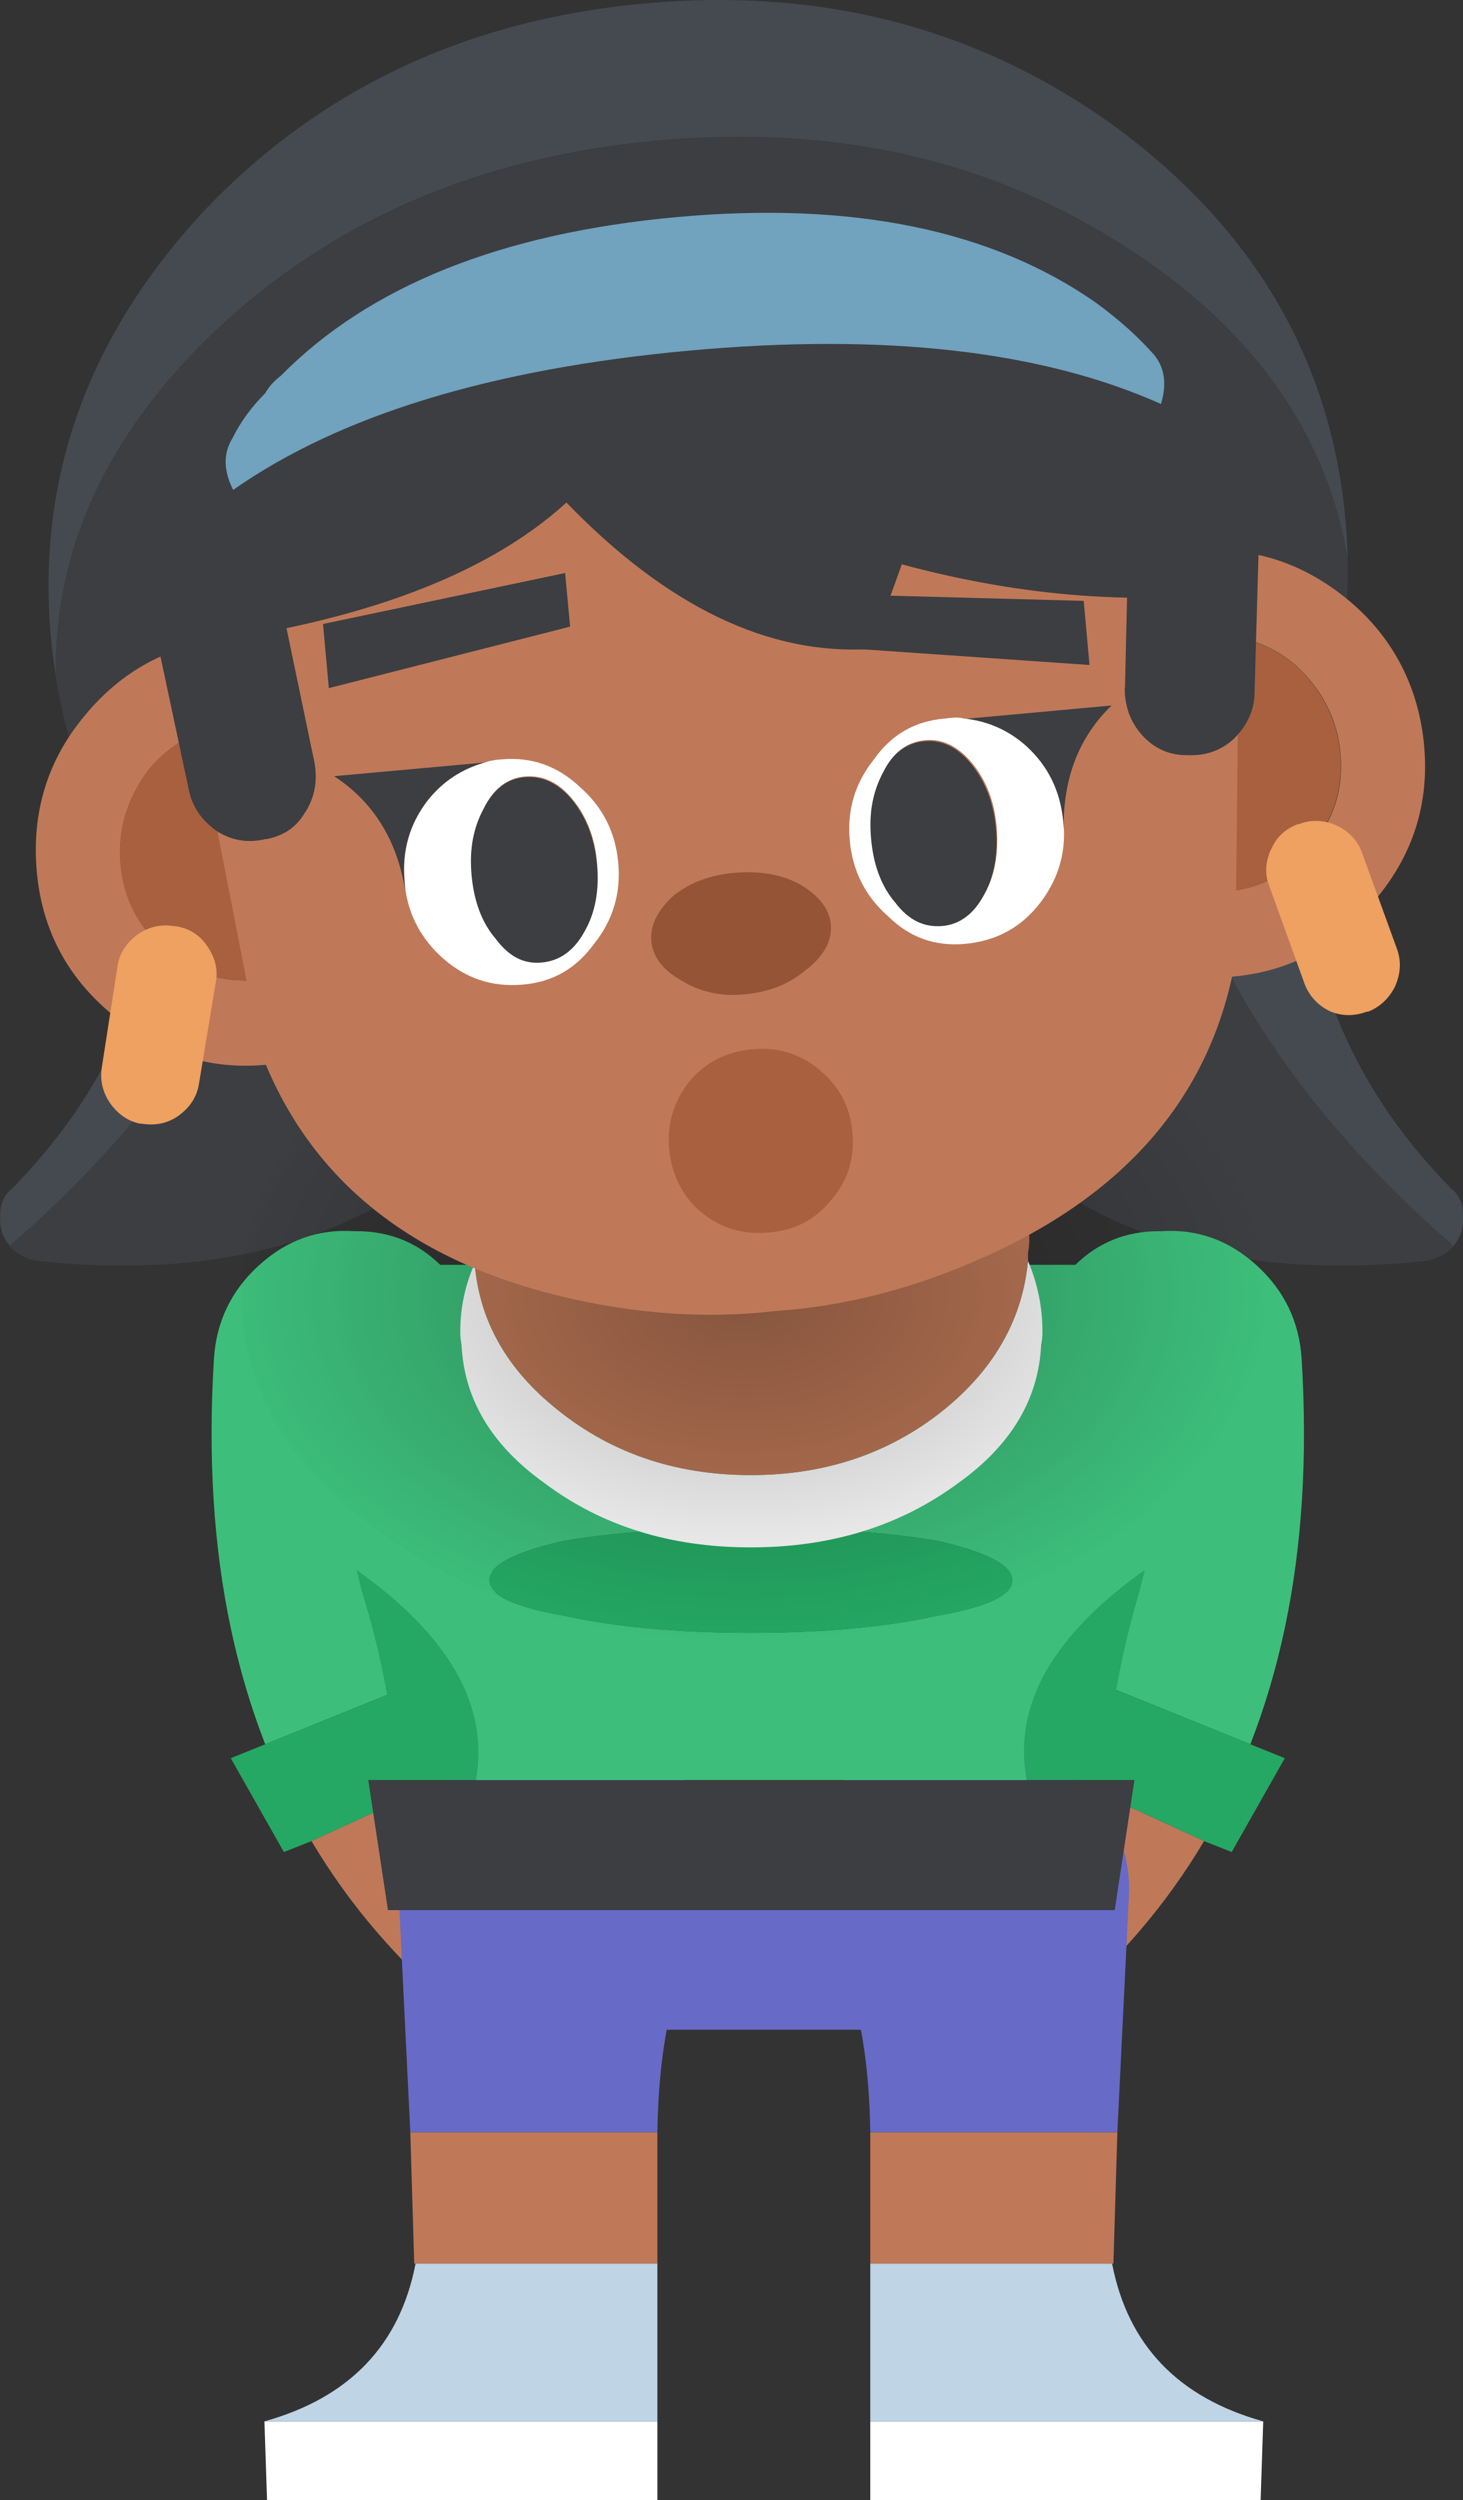 <?xml version="1.0" encoding="UTF-8"?>
<svg id="Layer_2" data-name="Layer 2" xmlns="http://www.w3.org/2000/svg" xmlns:xlink="http://www.w3.org/1999/xlink" viewBox="0 0 55.66 95.12">
  <rect x="0" y="0" width="55.66" height="95.12" fill="#333333" stroke="none"/>
  <defs>
    <style>
      .cls-1 {
        fill: #955435;
      }

      .cls-2 {
        fill: #fff;
      }

      .cls-3 {
        fill: #71a2be;
      }

      .cls-4 {
        fill: #676ac6;
      }

      .cls-5 {
        fill: #a8603f;
      }

      .cls-6 {
        fill: url(#radial-gradient);
      }

      .cls-7 {
        fill: #454a51;
      }

      .cls-8 {
        fill: #bf7958;
      }

      .cls-9 {
        fill: #3dbf7b;
      }

      .cls-10 {
        fill: #bfd4e5;
      }

      .cls-11 {
        fill: #25a863;
      }

      .cls-12 {
        fill: #3c3e41;
      }

      .cls-13 {
        fill: #eea160;
      }
    </style>
    <radialGradient id="radial-gradient" cx="-455.84" cy="351.06" fx="-455.84" fy="351.06" r="13.59" gradientTransform="translate(716.58 400.33) scale(1.51 -1)" gradientUnits="userSpaceOnUse">
      <stop offset="0" stop-color="#000" stop-opacity=".3"/>
      <stop offset="1" stop-color="#000" stop-opacity="0"/>
    </radialGradient>
  </defs>
  <g id="Layer_1-2" data-name="Layer 1">
    <g id="Layer_2-2" data-name="Layer 2">
      <g id="back_FL_FL_FL_FL_FL_FL_FL_FL_FL_FL_FL_FL_FL_FL_FL_FL_FL_FL_FL" data-name="back FL FL FL FL FL FL FL FL FL FL FL FL FL FL FL FL FL FL FL">
        <g id="Symbol_1_0_Layer0_0_MEMBER_0_FILL" data-name="Symbol 1 0 Layer0 0 MEMBER 0 FILL">
          <path class="cls-7" d="m11.41,31.52l-3.7-.2c-.4-.03-.77.1-1.1.4-.33.3-.52.67-.55,1.1-.23,4.7-2.1,8.83-5.6,12.4-.3.23-.45.57-.45,1-.03.47.08.85.35,1.15v.05s.07-.07.1-.1c5.17-4.5,8.63-9.45,10.4-14.85.1-.33.28-.65.55-.95Z"/>
          <path class="cls-12" d="m21.86,32.12l-10.45-.6c-.27.3-.45.62-.55.95-1.77,5.4-5.23,10.35-10.4,14.85-.03.03-.07.07-.1.1.3.3.65.48,1.05.55,11,1.17,18.3-3.38,21.9-13.65.1-.37.12-.7.05-1-.1-.33-.28-.6-.55-.8-.3-.27-.62-.4-.95-.4Z"/>
        </g>
        <g id="Symbol_1_0_Layer0_0_MEMBER_1_FILL" data-name="Symbol 1 0 Layer0 0 MEMBER 1 FILL">
          <path class="cls-12" d="m44.81,32.47c-.1-.33-.28-.65-.55-.95l-10.45.6c-.33,0-.65.13-.95.4-.27.2-.45.47-.55.8-.07.3-.05.63.05,1,3.6,10.27,10.9,14.82,21.9,13.65.4-.07.75-.25,1.05-.55l-.1-.1c-5.17-4.5-8.63-9.45-10.4-14.85Z"/>
          <path class="cls-7" d="m49.61,32.82c-.03-.43-.22-.8-.55-1.1-.33-.3-.7-.43-1.1-.4l-3.7.2c.27.3.45.62.55.95,1.77,5.4,5.23,10.35,10.4,14.85l.1.1v-.05c.27-.3.38-.68.35-1.15,0-.43-.15-.77-.45-1-3.5-3.57-5.37-7.7-5.6-12.4Z"/>
        </g>
      </g>
      <g id="arm_0_Layer0_0_FILL" data-name="arm 0 Layer0 0 FILL">
        <path class="cls-8" d="m21.44,68.17c1.37,1.98,2.45,3.49,3.25,4.53s.74,2.11-.18,3.22c-.9,1.04-2.04,1.61-3.43,1.73-1.39.12-2.6-.25-3.64-1.1-2.29-1.91-4.15-4.08-5.59-6.51l8.49-3.89c.33.75.7,1.43,1.1,2.02Z"/>
        <path class="cls-9" d="m18.58,58.87c.19,1.37.41,2.63.67,3.78l-9.16,3.71c-.54-1.39-.98-2.86-1.31-4.42-.66-3.11-.87-6.53-.64-10.25.09-1.41.66-2.59,1.7-3.54,1.06-.97,2.27-1.4,3.64-1.31,1.39-.02,2.56.48,3.5,1.52.92,1.01,1.32,2.22,1.2,3.61-.14,2.5-.01,4.8.39,6.89Z"/>
        <path class="cls-11" d="m11.86,70.04l-1.06.42-2.02-3.57,1.31-.53,9.16-3.71.88-.39,1.48,3.32-1.27.57-8.49,3.89Z"/>
      </g>
      <g id="arm_0_Layer0_0_FILL-2" data-name="arm 0 Layer0 0 FILL">
        <path class="cls-8" d="m36.22,68.17c-1.37,1.98-2.45,3.49-3.25,4.53s-.74,2.11.18,3.22c.9,1.04,2.04,1.61,3.43,1.73,1.39.12,2.6-.25,3.64-1.1,2.29-1.91,4.15-4.08,5.59-6.51l-8.49-3.89c-.33.75-.7,1.43-1.1,2.02Z"/>
        <path class="cls-9" d="m39.08,58.87c-.19,1.37-.41,2.63-.67,3.78l9.16,3.71c.54-1.39.98-2.86,1.31-4.42.66-3.11.87-6.53.64-10.25-.09-1.41-.66-2.59-1.7-3.54-1.06-.97-2.27-1.4-3.64-1.31-1.39-.02-2.56.48-3.5,1.52-.92,1.01-1.32,2.22-1.2,3.61.14,2.5.01,4.8-.39,6.89Z"/>
        <path class="cls-11" d="m45.8,70.04l1.06.42,2.02-3.57-1.31-.53-9.16-3.71-.88-.39-1.48,3.32,1.27.57,8.49,3.89Z"/>
      </g>
      <g id="leg_0_Layer0_0_FILL" data-name="leg 0 Layer0 0 FILL">
        <path class="cls-2" d="m47.96,95.12l.1-3h-14.95v3h14.85Z"/>
        <path class="cls-10" d="m48.06,92.12c-3.23-.9-5.15-2.9-5.75-6h-9.2v6h14.95Z"/>
        <path class="cls-8" d="m42.31,86.12h.05l.15-5h-9.4v5h9.2Z"/>
        <path class="cls-4" d="m42.96,71.92c0-1.6-.63-2.97-1.9-4.1-1.23-1.13-2.75-1.7-4.55-1.7s-3.28.57-4.55,1.7c-1.27,1.13-1.9,2.5-1.9,4.1,1.97,1.6,2.98,4.67,3.05,9.2h9.4l.45-9.2Z"/>
      </g>
      <g id="leg_0_Layer0_0_FILL-2" data-name="leg 0 Layer0 0 FILL">
        <path class="cls-2" d="m10.16,95.12l-.1-3h14.95v3h-14.85Z"/>
        <path class="cls-10" d="m10.06,92.12c3.23-.9,5.15-2.9,5.75-6h9.2v6h-14.95Z"/>
        <path class="cls-8" d="m15.81,86.12h-.05l-.15-5h9.4v5h-9.2Z"/>
        <path class="cls-4" d="m15.16,71.92c0-1.6.63-2.97,1.9-4.1,1.23-1.13,2.75-1.7,4.55-1.7s3.28.57,4.55,1.7c1.27,1.13,1.9,2.5,1.9,4.1-1.97,1.6-2.98,4.67-3.05,9.2h-9.4l-.45-9.2Z"/>
      </g>
      <g>
        <g id="body_0_Layer0_0_FILL" data-name="body 0 Layer0 0 FILL">
          <path class="cls-4" d="m15.31,72.67c-.03,1.43.17,2.95.6,4.55h25.3c.43-1.6.63-3.12.6-4.55H15.31Z"/>
          <path class="cls-11" d="m15.16,67.72h2.95c.5-2.83-1.02-5.5-4.55-8l.2.8c.7,2.23,1.17,4.63,1.4,7.2m28.2-7.2l.2-.8c-3.53,2.5-5.03,5.17-4.5,8h2.95c.23-2.57.68-4.97,1.35-7.2m-4.85-.4c0-.57-.95-1.07-2.85-1.5-1.97-.33-4.33-.5-7.1-.5-2.77,0-5.13.17-7.1.5-1.9.43-2.85.93-2.85,1.5s.95,1.02,2.85,1.35c1.97.43,4.33.65,7.1.65s5.13-.22,7.1-.65c1.9-.33,2.85-.78,2.85-1.35Z"/>
          <path class="cls-12" d="m43.16,67.72H14.01l.75,4.95h27.65l.75-4.95Z"/>
          <path class="cls-9" d="m46.81,53.37c.67-3.37-.03-5.12-2.1-5.25H12.91c-2.43-.13-3.3,1.62-2.6,5.25,1.47,2.1,2.62,4.48,3.45,7.15l-.2-.8c3.53,2.5,5.05,5.17,4.55,8h20.95c-.53-2.83.97-5.5,4.5-8l-.2.8c.83-2.67,1.98-5.05,3.45-7.15m-11.15,5.25c1.9.43,2.85.93,2.85,1.5s-.95,1.02-2.85,1.35c-1.97.43-4.33.65-7.1.65s-5.13-.22-7.1-.65c-1.9-.33-2.85-.78-2.85-1.35s.95-1.07,2.85-1.5c1.97-.33,4.33-.5,7.1-.5,2.77,0,5.13.17,7.1.5Z"/>
        </g>
        <g id="body_0_Layer0_1_FILL" data-name="body 0 Layer0 1 FILL">
          <path class="cls-2" d="m39.11,47.97c-.2,2.13-1.2,3.97-3,5.5-2.1,1.77-4.62,2.65-7.55,2.65-2.93,0-5.45-.88-7.55-2.65-1.8-1.5-2.78-3.3-2.95-5.4-.37.83-.55,1.7-.55,2.6,0,.17.02.33.05.5.1,2.07,1.15,3.82,3.15,5.25,2.17,1.63,4.78,2.45,7.85,2.45s5.7-.82,7.9-2.45c2-1.43,3.05-3.18,3.15-5.25.03-.17.05-.33.05-.5,0-.93-.18-1.83-.55-2.7Z"/>
          <path class="cls-8" d="m39.16,47.17c0-2.47-1.02-4.6-3.05-6.4-2.1-1.7-4.62-2.55-7.55-2.55s-5.45.85-7.55,2.55c-2.03,1.8-3.05,3.93-3.05,6.4,0,.17.02.33.05.5,0,.13.02.27.05.4.17,2.1,1.15,3.9,2.95,5.4,2.1,1.77,4.62,2.65,7.55,2.65,2.93,0,5.45-.88,7.55-2.65,1.8-1.53,2.8-3.37,3-5.5v-.3c.03-.17.05-.33.05-.5Z"/>
        </g>
      </g>
      <g id="shadow_0_Layer0_0_FILL" data-name="shadow 0 Layer0 0 FILL">
        <path class="cls-6" d="m43.7,39.72c-3.92-2.6-8.67-3.9-14.24-3.9s-10.38,1.3-14.4,3.9c-3.92,2.67-5.88,5.85-5.88,9.55s1.96,6.85,5.88,9.45c4.02,2.67,8.82,4,14.4,4s10.33-1.33,14.24-4c4.02-2.6,6.03-5.75,6.03-9.45s-2.01-6.88-6.03-9.55Z"/>
      </g>
      <g>
        <g id="headShock_0_Layer0_0_FILL" data-name="headShock 0 Layer0 0 FILL">
          <path class="cls-12" d="m51.27,21.24c-.8-4.75-3.57-8.66-8.3-11.74-5.16-3.38-11.14-4.76-17.95-4.14s-12.44,3.06-16.91,7.32c-4.06,3.89-6.06,8.23-5.99,13.05.86,5.38,3.66,9.82,8.4,13.34,5.21,3.88,11.21,5.5,18.02,4.88s12.42-3.31,16.84-8.06c4.06-4.32,6.02-9.2,5.89-14.65Z"/>
          <path class="cls-7" d="m51.19,19.79c-.55-6.04-3.43-11-8.64-14.88C37.35,1.1,31.35-.49,24.54.13S12.12,3.41,7.7,8.09C3.31,12.85,1.39,18.24,1.94,24.28c.05.5.11.98.18,1.44-.07-4.81,1.93-9.16,5.99-13.05,4.47-4.26,10.1-6.7,16.91-7.32s12.79.76,17.95,4.14c4.73,3.08,7.5,7,8.3,11.74,0-.47-.04-.95-.08-1.45Z"/>
        </g>
        <g id="headShock_0_Layer0_1_MEMBER_0_FILL" data-name="headShock 0 Layer0 1 MEMBER 0 FILL">
          <path class="cls-8" d="m1.4,33.17c.2,2.19,1.15,4,2.85,5.41,1.71,1.48,3.66,2.13,5.85,1.93,2.16-.2,3.96-1.18,5.4-2.95,1.42-1.7,2.03-3.65,1.83-5.84s-1.16-4.09-2.86-5.51c-1.74-1.45-3.69-2.07-5.84-1.88s-3.99,1.17-5.41,2.9c-1.42,1.7-2.02,3.68-1.82,5.94m3.19-.29c-.12-1.29.24-2.5,1.08-3.61.84-1.01,1.93-1.58,3.26-1.7s2.53.24,3.51,1.09c1.02.94,1.59,2.06,1.71,3.36s-.24,2.5-1.09,3.51c-.81,1.04-1.89,1.63-3.25,1.75s-2.5-.26-3.52-1.14c-1.01-.84-1.58-1.93-1.7-3.26m40.89-11.91c-2.19.2-3.99,1.17-5.41,2.9-1.42,1.7-2.02,3.68-1.82,5.94s1.15,4,2.85,5.41c1.71,1.48,3.66,2.13,5.85,1.93,2.16-.2,3.96-1.18,5.4-2.95,1.42-1.7,2.03-3.65,1.83-5.84s-1.16-4.09-2.86-5.51c-1.74-1.45-3.69-2.07-5.84-1.88m1.18,12.95c-1.33.12-2.5-.26-3.52-1.14-1.01-.84-1.58-1.93-1.7-3.26s.24-2.5,1.08-3.61c.84-1.01,1.93-1.58,3.26-1.7s2.5.24,3.51,1.09c1.02.94,1.59,2.06,1.71,3.36.12,1.33-.24,2.5-1.09,3.51-.84,1.05-1.93,1.63-3.25,1.75Z"/>
          <path class="cls-5" d="m5.66,29.27c-.84,1.11-1.19,2.32-1.08,3.61.12,1.33.69,2.41,1.7,3.26,1.02.88,2.19,1.26,3.52,1.14s2.45-.71,3.25-1.75c.84-1.01,1.21-2.19,1.09-3.51s-.69-2.41-1.71-3.36c-.98-.85-2.15-1.21-3.51-1.09s-2.41.69-3.26,1.7m37.47,3.51c1.02.88,2.19,1.26,3.52,1.14s2.41-.71,3.25-1.75c.84-1.01,1.21-2.19,1.09-3.51-.12-1.29-.69-2.41-1.71-3.36-1.01-.84-2.19-1.21-3.51-1.09s-2.41.69-3.26,1.7c-.84,1.11-1.19,2.32-1.08,3.61s.69,2.41,1.7,3.26Z"/>
        </g>
        <g id="headShock_0_Layer0_1_MEMBER_1_FILL" data-name="headShock 0 Layer0 1 MEMBER 1 FILL">
          <path class="cls-8" d="m47,36.59l.24-22.67-41.68,3.8,4.34,22.25c1.81,4.79,5.57,7.89,11.29,9.31,2.88.71,5.64.91,8.29.6,2.69-.18,5.38-.88,8.04-2.09,5.4-2.43,8.56-6.17,9.47-11.21Z"/>
        </g>
        <g id="headShock_0_Layer0_1_MEMBER_2_FILL" data-name="headShock 0 Layer0 1 MEMBER 2 FILL">
          <path class="cls-1" d="m30.71,36.87c.65-.53.95-1.09.9-1.69-.05-.6-.45-1.11-1.2-1.55-.7-.37-1.54-.51-2.5-.42-.9.08-1.66.37-2.28.86-.62.56-.9,1.14-.85,1.73s.43,1.1,1.14,1.5c.71.44,1.51.62,2.41.53.96-.09,1.75-.41,2.37-.97Z"/>
        </g>
        <g id="headShock_0_Layer0_1_MEMBER_2_MEMBER_0_FILL" data-name="headShock 0 Layer0 1 MEMBER 2 MEMBER 0 FILL">
          <path class="cls-12" d="m15.42,33.9c-.01-.13-.02-.25-.03-.35-.11-1.16.18-2.19.87-3.09.57-.72,1.3-1.21,2.18-1.45l-5.73.52c1.49.97,2.4,2.43,2.71,4.37m6.82,1.54c.4-.71.56-1.56.47-2.55s-.4-1.77-.92-2.43c-.53-.65-1.14-.95-1.84-.89-.66.06-1.18.46-1.55,1.2-.4.74-.56,1.59-.47,2.55s.4,1.8.92,2.43c.5.66,1.07.96,1.74.9.7-.06,1.25-.47,1.65-1.2m18.2-4.17l.03.35c-.05-1.97.56-3.57,1.82-4.79l-5.68.52c.91.08,1.71.43,2.4,1.04.84.76,1.31,1.72,1.42,2.88m-7.32.67c.09,1,.4,1.8.92,2.43.5.66,1.09.95,1.79.89s1.2-.46,1.6-1.2c.4-.71.56-1.56.47-2.55s-.4-1.77-.92-2.43c-.53-.65-1.12-.95-1.79-.89-.7.06-1.23.46-1.6,1.2-.4.74-.56,1.59-.47,2.55Z"/>
          <path class="cls-2" d="m18.84,28.92c-.13.01-.26.04-.39.09-.88.25-1.61.73-2.18,1.45-.69.9-.98,1.93-.87,3.09,0,.1.02.22.03.35.16.99.62,1.83,1.39,2.53.88.79,1.89,1.13,3.06,1.03s2.04-.62,2.72-1.55c.72-.9,1.03-1.93.92-3.1s-.6-2.12-1.47-2.88c-.84-.79-1.83-1.14-2.96-1.04-.1,0-.18.02-.25.02m3.88,3.96c.09,1-.07,1.85-.47,2.55-.4.74-.95,1.14-1.65,1.2s-1.24-.24-1.74-.9c-.53-.62-.83-1.43-.92-2.43s.07-1.81.47-2.55c.37-.74.88-1.13,1.55-1.2.7-.06,1.31.23,1.84.89.53.65.84,1.46.92,2.43m13.9-5.54c-.14-.02-.27-.03-.4-.01-.1,0-.2.02-.3.03-1.13.1-2.02.62-2.67,1.55-.72.9-1.03,1.93-.92,3.1.11,1.16.6,2.12,1.47,2.88.81.8,1.78,1.14,2.91,1.04,1.2-.11,2.15-.63,2.87-1.57.63-.83.93-1.74.9-2.74l-.03-.35c-.11-1.16-.58-2.12-1.42-2.88-.69-.61-1.49-.95-2.4-1.04m-2.57,7.01c-.53-.62-.83-1.43-.92-2.43s.07-1.81.47-2.55c.37-.74.9-1.14,1.6-1.2.66-.06,1.26.24,1.79.89.53.65.84,1.46.92,2.43s-.07,1.85-.47,2.55c-.4.74-.93,1.14-1.6,1.2-.7.06-1.29-.23-1.79-.89Z"/>
        </g>
        <g id="headShock_0_Layer0_1_MEMBER_2_MEMBER_1_FILL" data-name="headShock 0 Layer0 1 MEMBER 2 MEMBER 1 FILL">
          <path class="cls-5" d="m28.63,39.92c-1,.09-1.8.5-2.4,1.22-.6.76-.86,1.62-.77,2.58s.5,1.8,1.22,2.4c.72.6,1.58.86,2.58.77s1.75-.49,2.35-1.22c.64-.73.91-1.59.82-2.59s-.51-1.76-1.27-2.39c-.72-.6-1.57-.86-2.53-.77Z"/>
        </g>
        <g id="headShock_0_Layer0_2_FILL" data-name="headShock 0 Layer0 2 FILL">
          <path class="cls-12" d="m47.67,22.47l.23-8.46-.55.05-.08-.85-42.52,3.88,1.34,7.56c7.12-.78,12.28-2.63,15.46-5.53,3.84,3.97,7.71,5.82,11.6,5.57l1.16-3.22c4.63,1.25,9.08,1.58,13.35.99Z"/>
        </g>
        <g id="headShock_0_Layer0_3_FILL" data-name="headShock 0 Layer0 3 FILL">
          <path class="cls-3" d="m43.89,13.48c-.6-.68-1.33-1.33-2.19-1.96-3.97-2.78-9.29-3.87-15.96-3.26s-11.69,2.62-15.06,6.04c-.25.19-.45.41-.59.66-.52.52-.94,1.09-1.25,1.72-.35.57-.34,1.22.03,1.96,4.06-2.85,9.84-4.61,17.34-5.3,7.44-.68,13.42,0,17.96,2.03.23-.76.14-1.39-.27-1.88Z"/>
        </g>
        <g id="headShock_0_Layer0_4_FILL" data-name="headShock 0 Layer0 4 FILL">
          <path class="cls-12" d="m11.63,30.88c.35-.57.46-1.2.33-1.89l-1.16-5.57-4.93.45,1.31,6.16c.13.66.49,1.19,1.1,1.61.57.35,1.18.44,1.83.28h.05c.66-.13,1.15-.48,1.46-1.04Z"/>
        </g>
        <g id="headShock_0_Layer0_5_FILL" data-name="headShock 0 Layer0 5 FILL">
          <path class="cls-12" d="m42.79,26.18c0,.7.22,1.3.67,1.8.45.49,1.01.75,1.68.75h.05c.67.03,1.26-.17,1.75-.62.52-.52.79-1.11.79-1.78l.18-6.29-4.98.45-.13,5.69Z"/>
        </g>
        <g id="headShock_0_Layer0_6_FILL" data-name="headShock 0 Layer0 6 FILL">
          <path class="cls-12" d="m12.29,23.74l.22,2.44,9.18-2.34-.19-2.04-9.21,1.94m29.16,1.56l-.22-2.44-9.36-.25.19,2.04,9.4.65Z"/>
        </g>
        <g id="headShock_0_Layer0_7_FILL" data-name="headShock 0 Layer0 7 FILL">
          <path class="cls-13" d="m48.36,32.3c-.22.49-.25.96-.07,1.41l1.35,3.74c.18.45.49.79.95,1.02.45.19.92.2,1.41.02h.05c.45-.18.79-.5,1.02-.95.22-.49.25-.98.07-1.46l-1.34-3.69c-.18-.45-.51-.79-1-1.01-.49-.19-.94-.2-1.36-.03h-.05c-.49.18-.83.5-1.02.95Z"/>
        </g>
        <g id="headShock_0_Layer0_8_FILL" data-name="headShock 0 Layer0 8 FILL">
          <path class="cls-13" d="m7.88,35.99c-.27-.41-.66-.66-1.17-.75h-.05c-.48-.09-.94,0-1.38.28-.44.31-.71.7-.8,1.18l-.6,3.87c-.09.51.02.99.33,1.43.3.41.68.66,1.12.75h.05c.51.08.97,0,1.38-.28.44-.31.71-.7.8-1.18l.65-3.92c.09-.48-.02-.94-.33-1.38Z"/>
        </g>
      </g>
    </g>
  </g>
</svg>
